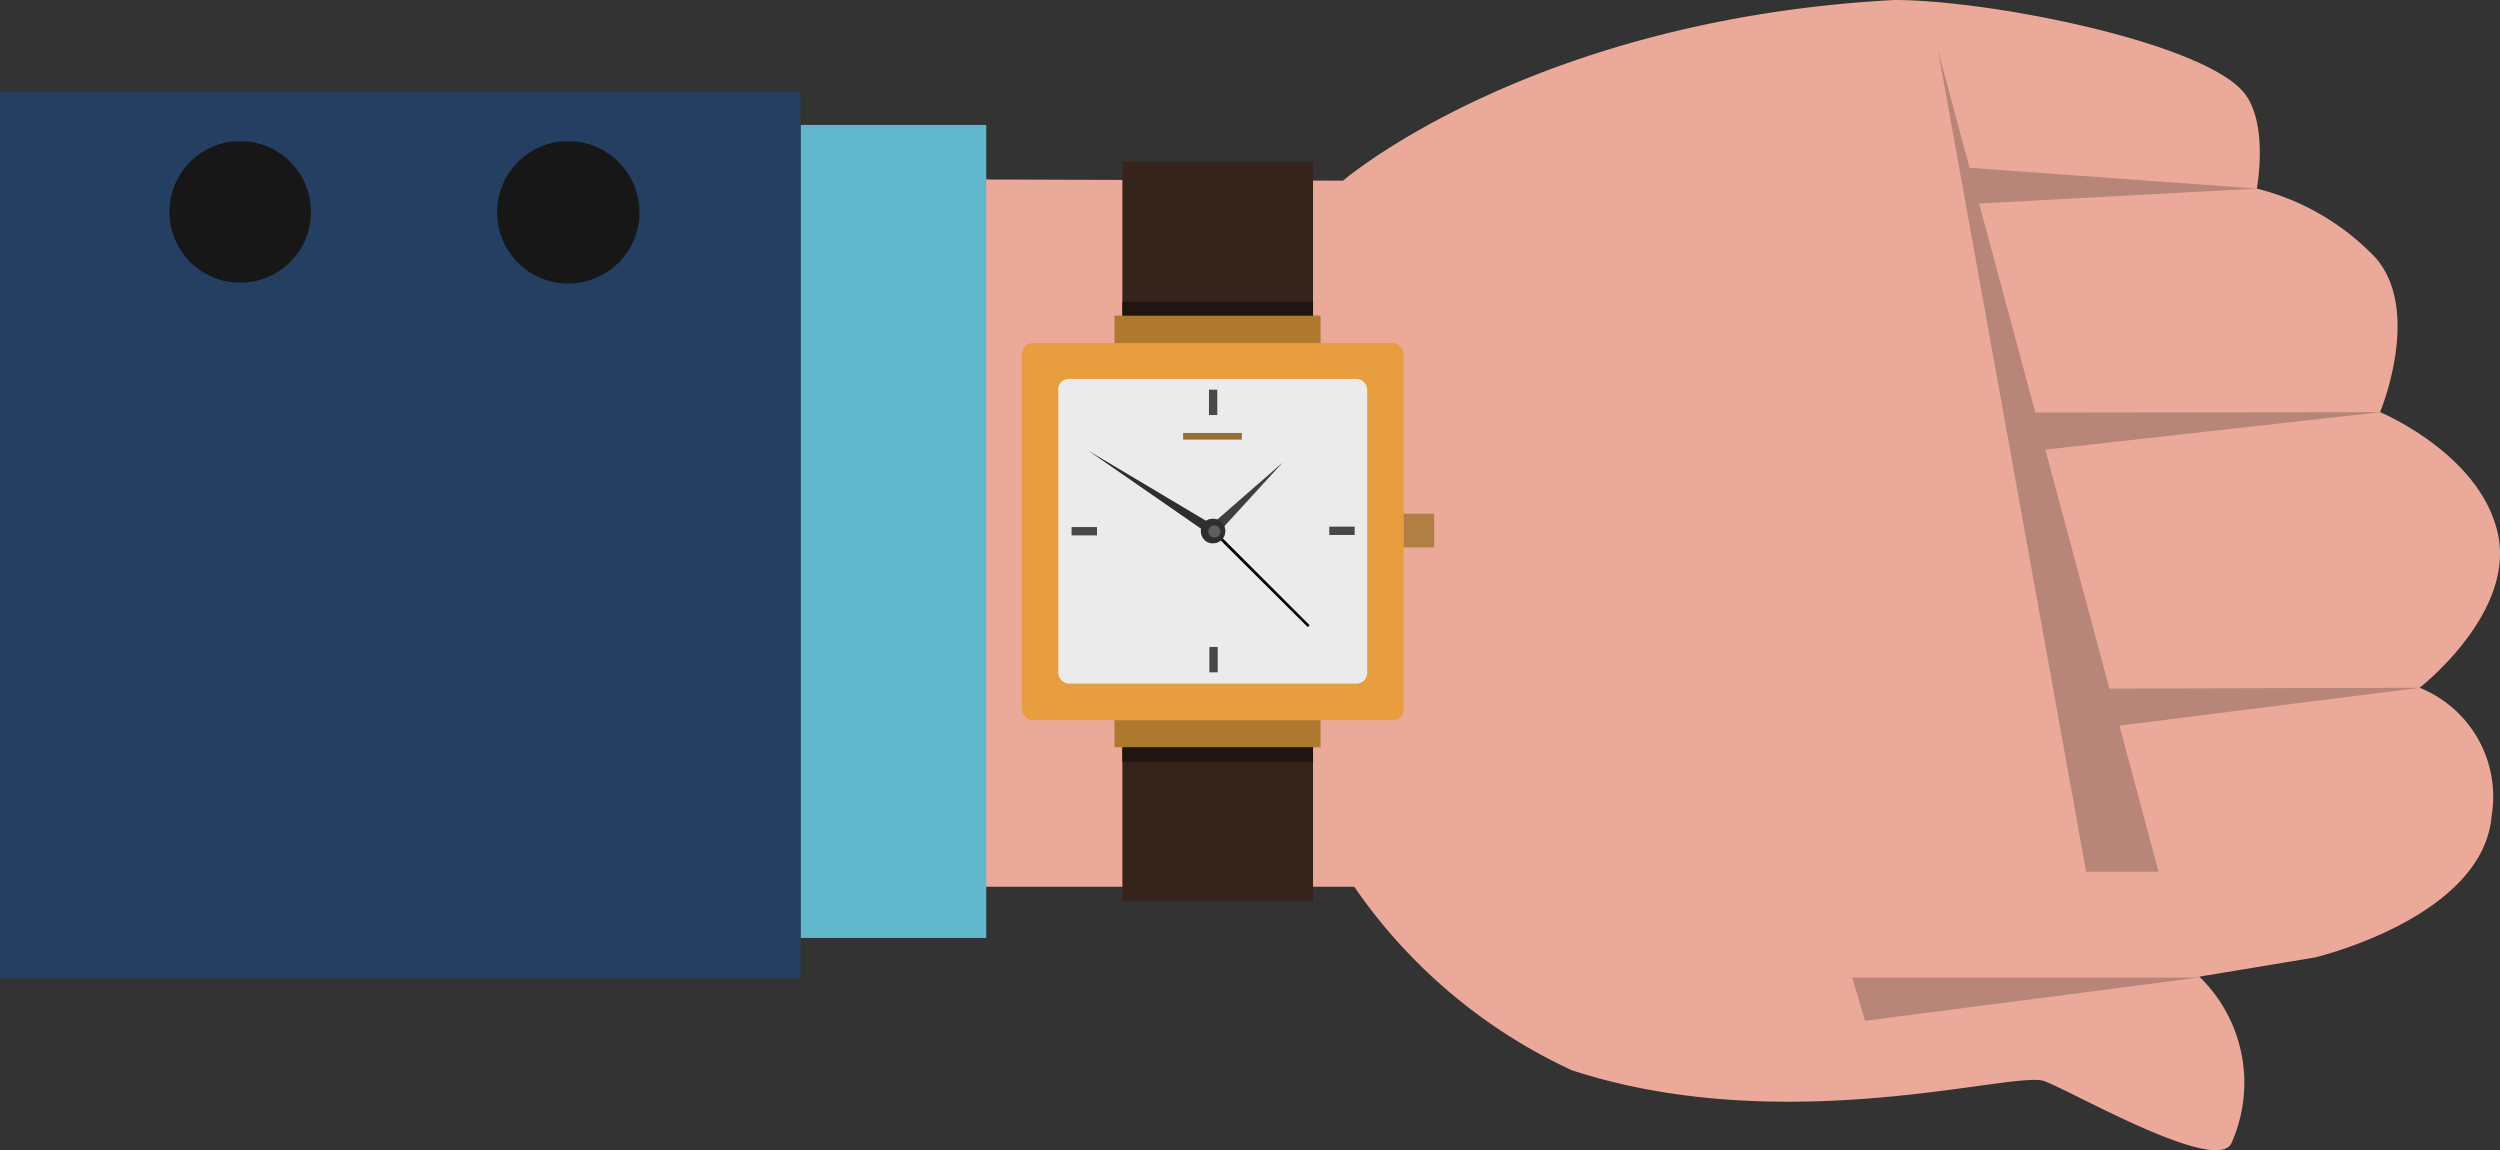 <svg xmlns="http://www.w3.org/2000/svg" width="351" height="161.493" viewBox="0 0 351 161.493"><rect x="0" y="0" width="351" height="161.493" fill="#333333" stroke="none"/><defs><style>.a{opacity:0.9;}.b{fill:#ffb7a4;}.c{fill:#bd8746;}.d{fill:#bd7f2f;}.e{fill:#362118;}.f{fill:#1f120e;}.g{fill:#fca93f;}.h{fill:#fff;}.i{fill:#4a4a4a;}.j{fill:#404040;}.k{fill:#636363;}.l{fill:#2e2e2e;}.m{fill:#9e733a;}.n{fill:#65c5db;}.o{fill:#224066;}.p{fill:#c78f80;}.q{fill:#141414;}</style></defs><g class="a"><path class="b" d="M70.042,25.367S96.345,2.747,147.43,0c13.385,0,42.844,5.845,48.981,12.859,3.682,4.267,1.929,13.619,1.929,13.619a34.6,34.6,0,0,1,16.717,9.761c6.488,7.54.585,21.627.585,21.627s14.086,5.845,16.541,17.067S221.194,96.56,221.194,96.56a16.483,16.483,0,0,1,10.112,18c-1.227,14.32-24.841,19.873-24.841,19.873l-16.191,2.689a20.75,20.75,0,0,1,4.5,23.38c-2.1,4.384-22.094-7.131-26.244-8.709s-36.181,8.3-66.341-1.52A75.517,75.517,0,0,1,71.62,124.5H.019V25.134Z" transform="translate(118.518)"/><rect class="c" width="4.851" height="4.734" transform="translate(196.509 72.127)"/><rect class="d" width="28.933" height="9.878" transform="translate(156.471 44.305)"/><rect class="d" width="28.933" height="9.878" transform="translate(156.471 95.04)"/><rect class="e" width="26.77" height="21.627" transform="translate(157.581 22.679)"/><rect class="f" width="26.77" height="1.929" transform="translate(157.581 42.376)"/><rect class="e" width="26.77" height="21.627" transform="translate(157.581 104.918)"/><rect class="f" width="26.77" height="2.046" transform="translate(157.581 104.918)"/><rect class="g" width="53.657" height="52.956" rx="1.57" transform="translate(143.437 48.163)"/><rect class="h" width="43.37" height="42.785" rx="1.47" transform="translate(148.58 53.19)"/><rect class="i" width="1.169" height="3.565" transform="translate(169.739 54.709)"/><rect class="i" width="3.565" height="1.169" transform="translate(150.451 73.998)"/><rect class="i" width="1.169" height="3.565" transform="translate(169.798 90.831)"/><rect class="i" width="3.565" height="1.169" transform="translate(186.631 73.939)"/><path d="M42.054,26.4l.292-.234L28.9,12.72l-.292.292Z" transform="translate(141.538 61.629)"/><path class="j" d="M31.533,19.118l9.177-8.008-8.183,8.943a1.7,1.7,0,1,1-2.806-.526,1.637,1.637,0,0,1,1.812-.409Z" transform="translate(139.375 53.828)"/><path class="k" d="M30.905,12.941a.877.877,0,1,0,.888-.331A.877.877,0,0,0,30.905,12.941Z" transform="translate(139.009 60.999)"/><path class="l" d="M46.422,21.76,30.64,10.83l16.483,9.82a1.812,1.812,0,0,1,1.87,0,1.7,1.7,0,0,1,.526,2.4,1.754,1.754,0,0,1-2.338.526,1.812,1.812,0,0,1-.76-1.812Z" transform="translate(122.207 52.471)"/><path class="k" d="M31.016,14.047a.818.818,0,0,0,1.169,0,.849.849,0,1,0-1.169,0Z" transform="translate(138.899 61.179)"/><rect class="m" width="8.241" height="0.935" transform="translate(166.115 60.788)"/><rect class="n" width="26.069" height="114.153" transform="translate(112.4 17.535)"/><rect class="o" width="112.4" height="124.44" transform="translate(0 12.859)"/><path class="p" d="M9.052,29.559,55.987,23.48H7.24Z" transform="translate(252.804 113.761)"/><path class="p" d="M6.372,17.741,46.7,20.664l-38.986,2.1L15.607,52.11l48.514-.058L17.01,57.312l9,33.55,43.662-.117L27.414,96.065l5.494,20.516H22.738L1.93,1.2Z" transform="translate(270.155 5.814)"/><path class="q" d="M44.71,13.327A9.995,9.995,0,1,0,54.647,3.39a10,10,0,0,0-9.937,9.937Z" transform="translate(25.079 16.424)"/><path class="q" d="M52.6,13.327A9.937,9.937,0,1,0,62.537,3.39,9.937,9.937,0,0,0,52.6,13.327Z" transform="translate(-28.811 16.425)"/></g></svg>